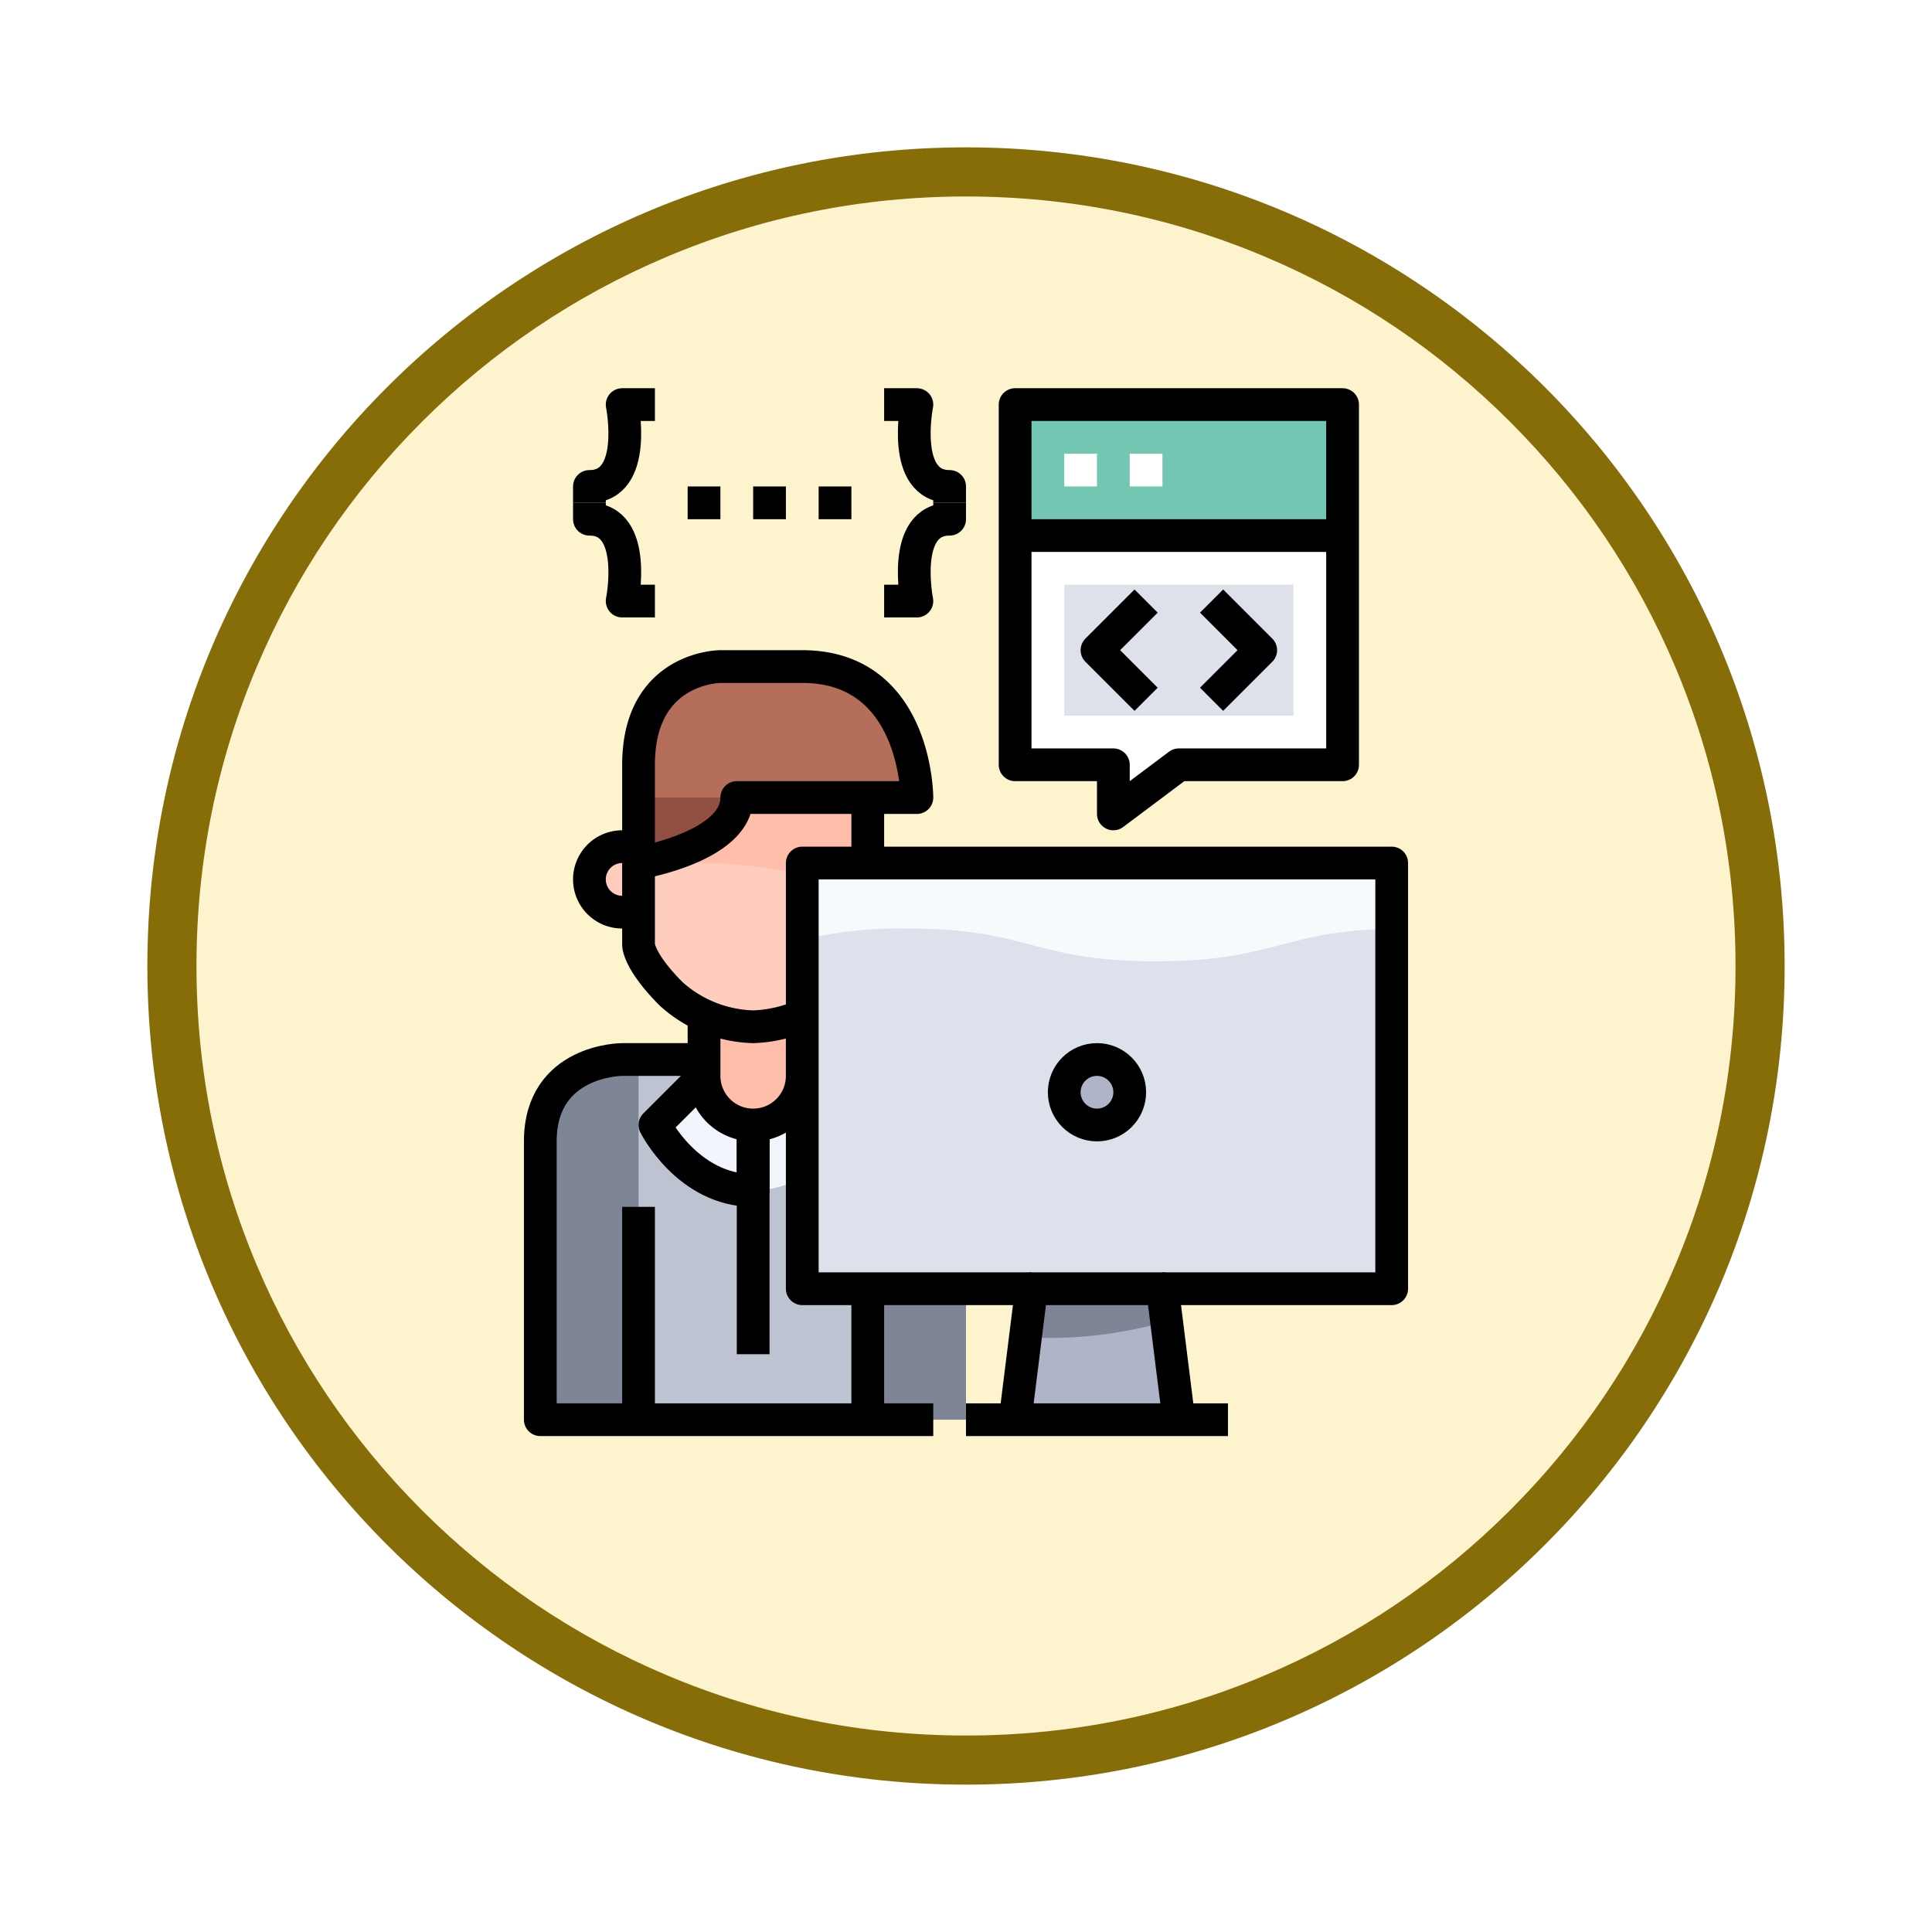 <svg xmlns="http://www.w3.org/2000/svg" xmlns:xlink="http://www.w3.org/1999/xlink" width="118" height="118" viewBox="0 0 118 118">
  <defs>
    <filter id="Trazado_982547" x="0" y="0" width="118" height="118" filterUnits="userSpaceOnUse">
      <feOffset dy="3" input="SourceAlpha"/>
      <feGaussianBlur stdDeviation="3" result="blur"/>
      <feFlood flood-opacity="0.161"/>
      <feComposite operator="in" in2="blur"/>
      <feComposite in="SourceGraphic"/>
    </filter>
  </defs>
  <g id="Grupo_1204546" data-name="Grupo 1204546" transform="translate(-584 -6835.289)">
    <g id="Grupo_1204496" data-name="Grupo 1204496" transform="translate(-157 5579.289)">
      <g id="Grupo_1179137" data-name="Grupo 1179137" transform="translate(-2.25 571)">
        <g id="Grupo_1177987" data-name="Grupo 1177987" transform="translate(752.25 691)">
          <g id="Grupo_1177681" data-name="Grupo 1177681">
            <g id="Grupo_1172010" data-name="Grupo 1172010">
              <g id="Grupo_1171046" data-name="Grupo 1171046">
                <g id="Grupo_1148525" data-name="Grupo 1148525">
                  <g transform="matrix(1, 0, 0, 1, -9, -6)" filter="url(#Trazado_982547)">
                    <g id="Trazado_982547-2" data-name="Trazado 982547" transform="translate(9 6)" fill="#fdf4ce">
                      <path d="M 50 98.5 C 43.452 98.5 37.1 97.218 31.122 94.689 C 25.347 92.247 20.16 88.749 15.705 84.295 C 11.251 79.84 7.753 74.653 5.311 68.878 C 2.782 62.9 1.5 56.548 1.5 50 C 1.5 43.452 2.782 37.1 5.311 31.122 C 7.753 25.347 11.251 20.16 15.705 15.705 C 20.16 11.251 25.347 7.753 31.122 5.311 C 37.1 2.782 43.452 1.5 50 1.5 C 56.548 1.5 62.9 2.782 68.878 5.311 C 74.653 7.753 79.84 11.251 84.295 15.705 C 88.749 20.16 92.247 25.347 94.689 31.122 C 97.218 37.1 98.5 43.452 98.5 50 C 98.5 56.548 97.218 62.9 94.689 68.878 C 92.247 74.653 88.749 79.84 84.295 84.295 C 79.84 88.749 74.653 92.247 68.878 94.689 C 62.9 97.218 56.548 98.5 50 98.5 Z" stroke="none"/>
                      <path d="M 50 3 C 43.654 3 37.499 4.242 31.706 6.692 C 26.11 9.059 21.083 12.449 16.766 16.766 C 12.449 21.083 9.059 26.11 6.692 31.706 C 4.242 37.499 3 43.654 3 50 C 3 56.346 4.242 62.501 6.692 68.294 C 9.059 73.89 12.449 78.917 16.766 83.234 C 21.083 87.551 26.11 90.941 31.706 93.308 C 37.499 95.758 43.654 97 50 97 C 56.346 97 62.501 95.758 68.294 93.308 C 73.89 90.941 78.917 87.551 83.234 83.234 C 87.551 78.917 90.941 73.89 93.308 68.294 C 95.758 62.501 97 56.346 97 50 C 97 43.654 95.758 37.499 93.308 31.706 C 90.941 26.11 87.551 21.083 83.234 16.766 C 78.917 12.449 73.89 9.059 68.294 6.692 C 62.501 4.242 56.346 3 50 3 M 50 0 C 77.614 0 100 22.386 100 50 C 100 77.614 77.614 100 50 100 C 22.386 100 0 77.614 0 50 C 0 22.386 22.386 0 50 0 Z" stroke="none" fill="#866d08"/>
                    </g>
                  </g>
                </g>
              </g>
            </g>
          </g>
        </g>
      </g>
    </g>
    <g id="_55-Programmer" data-name="55-Programmer" transform="translate(611 6859)">
      <path id="Trazado_1049413" data-name="Trazado 1049413" d="M55,9V23H45l-4,3V23H35V9Z" fill="#fff"/>
      <path id="Trazado_1049414" data-name="Trazado 1049414" d="M35,1H55V9H35Z" fill="#73c6b2"/>
      <path id="Trazado_1049415" data-name="Trazado 1049415" d="M38,12H52v8H38Z" fill="#dfe1ea"/>
      <path id="Trazado_1049416" data-name="Trazado 1049416" d="M27,28a2,2,0,0,1,0,4H26V28Z" fill="#ffcdbe"/>
      <path id="Trazado_1049417" data-name="Trazado 1049417" d="M12,29V23c0-6,5-6,5-6h5c7,0,7,8,7,8H18C18,28,12,29,12,29Z" fill="#b46e5a"/>
      <path id="Trazado_1049418" data-name="Trazado 1049418" d="M12,29v3H11a2,2,0,0,1,0-4h1Z" fill="#ffcdbe"/>
      <path id="Trazado_1049419" data-name="Trazado 1049419" d="M16,38.33A6.592,6.592,0,0,1,14,37c-2-2-2-3-2-3V29s6-1,6-4h8v9s0,1-2,3a6.592,6.592,0,0,1-2,1.33A8.459,8.459,0,0,1,19,39a8.459,8.459,0,0,1-3-.67Z" fill="#ffcdbe"/>
      <path id="Trazado_1049420" data-name="Trazado 1049420" d="M22,41v1a3,3,0,0,1-6,0V38.33A8.459,8.459,0,0,0,19,39a8.459,8.459,0,0,0,3-.67Z" fill="#ffbeaa"/>
      <path id="Trazado_1049421" data-name="Trazado 1049421" d="M19,45a2.938,2.938,0,0,0,3-3l3,3s-2,4-6,4Z" fill="#f2f6fc"/>
      <path id="Trazado_1049422" data-name="Trazado 1049422" d="M19,45v4c-4,0-6-4-6-4l3-3a2.938,2.938,0,0,0,3,3Z" fill="#f2f6fc"/>
      <path id="Trazado_1049423" data-name="Trazado 1049423" d="M13,45s2,4,6,4,6-4,6-4l-3-3V41h5s5,0,5,5V63H6V46c0-5,5-5,5-5h5v1Z" fill="#bec3d2"/>
      <path id="Trazado_1049424" data-name="Trazado 1049424" d="M26,25H18c0,3-6,4-6,4v.168A31.292,31.292,0,0,1,15.394,29C21.049,29,22.5,30.106,26,30.673Z" fill="#ffbeaa"/>
      <path id="Trazado_1049425" data-name="Trazado 1049425" d="M12,28v1s6-1,6-4H12Z" fill="#915041"/>
      <path id="Trazado_1049426" data-name="Trazado 1049426" d="M11,41s-5,0-5,5V63h6V41Z" fill="#7e8596"/>
      <path id="Trazado_1049427" data-name="Trazado 1049427" d="M27,41H26V63h6V46C32,41,27,41,27,41Z" fill="#7e8596"/>
      <g id="Grupo_1204542" data-name="Grupo 1204542">
        <path id="Trazado_1049428" data-name="Trazado 1049428" d="M26,29V25" fill="none" stroke="#000" stroke-linejoin="round" stroke-width="2"/>
        <path id="Trazado_1049429" data-name="Trazado 1049429" d="M12,29s6-1,6-4H29s0-8-7-8H17s-5,0-5,6V34s0,1,2,3a7.776,7.776,0,0,0,5,2,8.224,8.224,0,0,0,3-.678" fill="none" stroke="#000" stroke-linejoin="round" stroke-width="2"/>
        <path id="Trazado_1049430" data-name="Trazado 1049430" d="M16,41H11s-5,0-5,5V63H30" fill="none" stroke="#000" stroke-linejoin="round" stroke-width="2"/>
        <path id="Trazado_1049431" data-name="Trazado 1049431" d="M16,38v4a3,3,0,0,0,6,0V38" fill="none" stroke="#000" stroke-linejoin="round" stroke-width="2"/>
        <path id="Trazado_1049432" data-name="Trazado 1049432" d="M12,63V50" fill="none" stroke="#000" stroke-linejoin="round" stroke-width="2"/>
        <path id="Trazado_1049433" data-name="Trazado 1049433" d="M26,63V55" fill="none" stroke="#000" stroke-linejoin="round" stroke-width="2"/>
        <path id="Trazado_1049434" data-name="Trazado 1049434" d="M16,42l-3,3s2,4,6,4V45" fill="none" stroke="#000" stroke-linejoin="round" stroke-width="2"/>
        <path id="Trazado_1049435" data-name="Trazado 1049435" d="M19,49V45" fill="none" stroke="#000" stroke-linejoin="round" stroke-width="2"/>
        <path id="Trazado_1049436" data-name="Trazado 1049436" d="M19,49V59" fill="none" stroke="#000" stroke-linejoin="round" stroke-width="2"/>
        <path id="Trazado_1049437" data-name="Trazado 1049437" d="M12,28H11a2,2,0,0,0,0,4h1" fill="none" stroke="#000" stroke-linejoin="round" stroke-width="2"/>
      </g>
      <g id="_Group_">
        <path id="Trazado_1049438" data-name="Trazado 1049438" d="M44,55l1,8H35l1-8Z" fill="#afb4c8"/>
        <circle id="Elipse_12949" data-name="Elipse 12949" cx="2" cy="2" r="2" transform="translate(38 41)" fill="#afb4c8"/>
        <path id="Trazado_1049439" data-name="Trazado 1049439" d="M58,29V55H22V29ZM42,43a2,2,0,1,0-2,2,2,2,0,0,0,2-2Z" fill="#dce1eb"/>
        <path id="Trazado_1049440" data-name="Trazado 1049440" d="M22,33.694A25.327,25.327,0,0,1,28.394,33c7.6,0,7.6,2,15.2,2,7.318,0,7.611-1.849,14.4-1.987V29H22Z" fill="#f6fafd"/>
        <path id="Trazado_1049441" data-name="Trazado 1049441" d="M36,55l-.373,2.984c.314.008.625.016.968.016a25.913,25.913,0,0,0,7.654-1.008L44,55Z" fill="#7e8596"/>
        <g id="Grupo_1204543" data-name="Grupo 1204543">
          <path id="Trazado_1049442" data-name="Trazado 1049442" d="M36,55H22V29H58V55H44" fill="none" stroke="#000" stroke-linejoin="round" stroke-width="2"/>
          <path id="Trazado_1049443" data-name="Trazado 1049443" d="M35,63l1-8h8l1,8" fill="none" stroke="#000" stroke-linejoin="round" stroke-width="2"/>
          <path id="Trazado_1049444" data-name="Trazado 1049444" d="M32,63H48" fill="none" stroke="#000" stroke-linejoin="round" stroke-width="2"/>
          <circle id="Elipse_12950" data-name="Elipse 12950" cx="2" cy="2" r="2" transform="translate(38 41)" fill="none" stroke="#000" stroke-linejoin="round" stroke-width="2"/>
        </g>
      </g>
      <g id="Grupo_1204545" data-name="Grupo 1204545">
        <path id="Trazado_1049445" data-name="Trazado 1049445" d="M35,9H55" fill="none" stroke="#000" stroke-linejoin="round" stroke-width="2"/>
        <path id="Trazado_1049446" data-name="Trazado 1049446" d="M38,5h2" fill="none" stroke="#fff" stroke-linejoin="round" stroke-width="2"/>
        <path id="Trazado_1049447" data-name="Trazado 1049447" d="M42,5h2" fill="none" stroke="#fff" stroke-linejoin="round" stroke-width="2"/>
        <g id="Grupo_1204544" data-name="Grupo 1204544">
          <path id="Trazado_1049448" data-name="Trazado 1049448" d="M43,13l-3,3,3,3" fill="none" stroke="#000" stroke-linejoin="round" stroke-width="2"/>
          <path id="Trazado_1049449" data-name="Trazado 1049449" d="M47,19l3-3-3-3" fill="none" stroke="#000" stroke-linejoin="round" stroke-width="2"/>
          <path id="Trazado_1049450" data-name="Trazado 1049450" d="M35,1V23h6v3l4-3H55V1Z" fill="none" stroke="#000" stroke-linejoin="round" stroke-width="2"/>
          <path id="Trazado_1049451" data-name="Trazado 1049451" d="M27,13h2s-1-5,2-5V7" fill="none" stroke="#000" stroke-linejoin="round" stroke-width="2"/>
          <path id="Trazado_1049452" data-name="Trazado 1049452" d="M27,1h2s-1,5,2,5V7" fill="none" stroke="#000" stroke-linejoin="round" stroke-width="2"/>
          <path id="Trazado_1049453" data-name="Trazado 1049453" d="M19,7h2" fill="none" stroke="#000" stroke-linejoin="round" stroke-width="2"/>
          <path id="Trazado_1049454" data-name="Trazado 1049454" d="M15,7h2" fill="none" stroke="#000" stroke-linejoin="round" stroke-width="2"/>
          <path id="Trazado_1049455" data-name="Trazado 1049455" d="M23,7h2" fill="none" stroke="#000" stroke-linejoin="round" stroke-width="2"/>
          <path id="Trazado_1049456" data-name="Trazado 1049456" d="M13,1H11s1,5-2,5V7" fill="none" stroke="#000" stroke-linejoin="round" stroke-width="2"/>
          <path id="Trazado_1049457" data-name="Trazado 1049457" d="M13,13H11s1-5-2-5V7" fill="none" stroke="#000" stroke-linejoin="round" stroke-width="2"/>
        </g>
      </g>
    </g>
  </g>
</svg>
